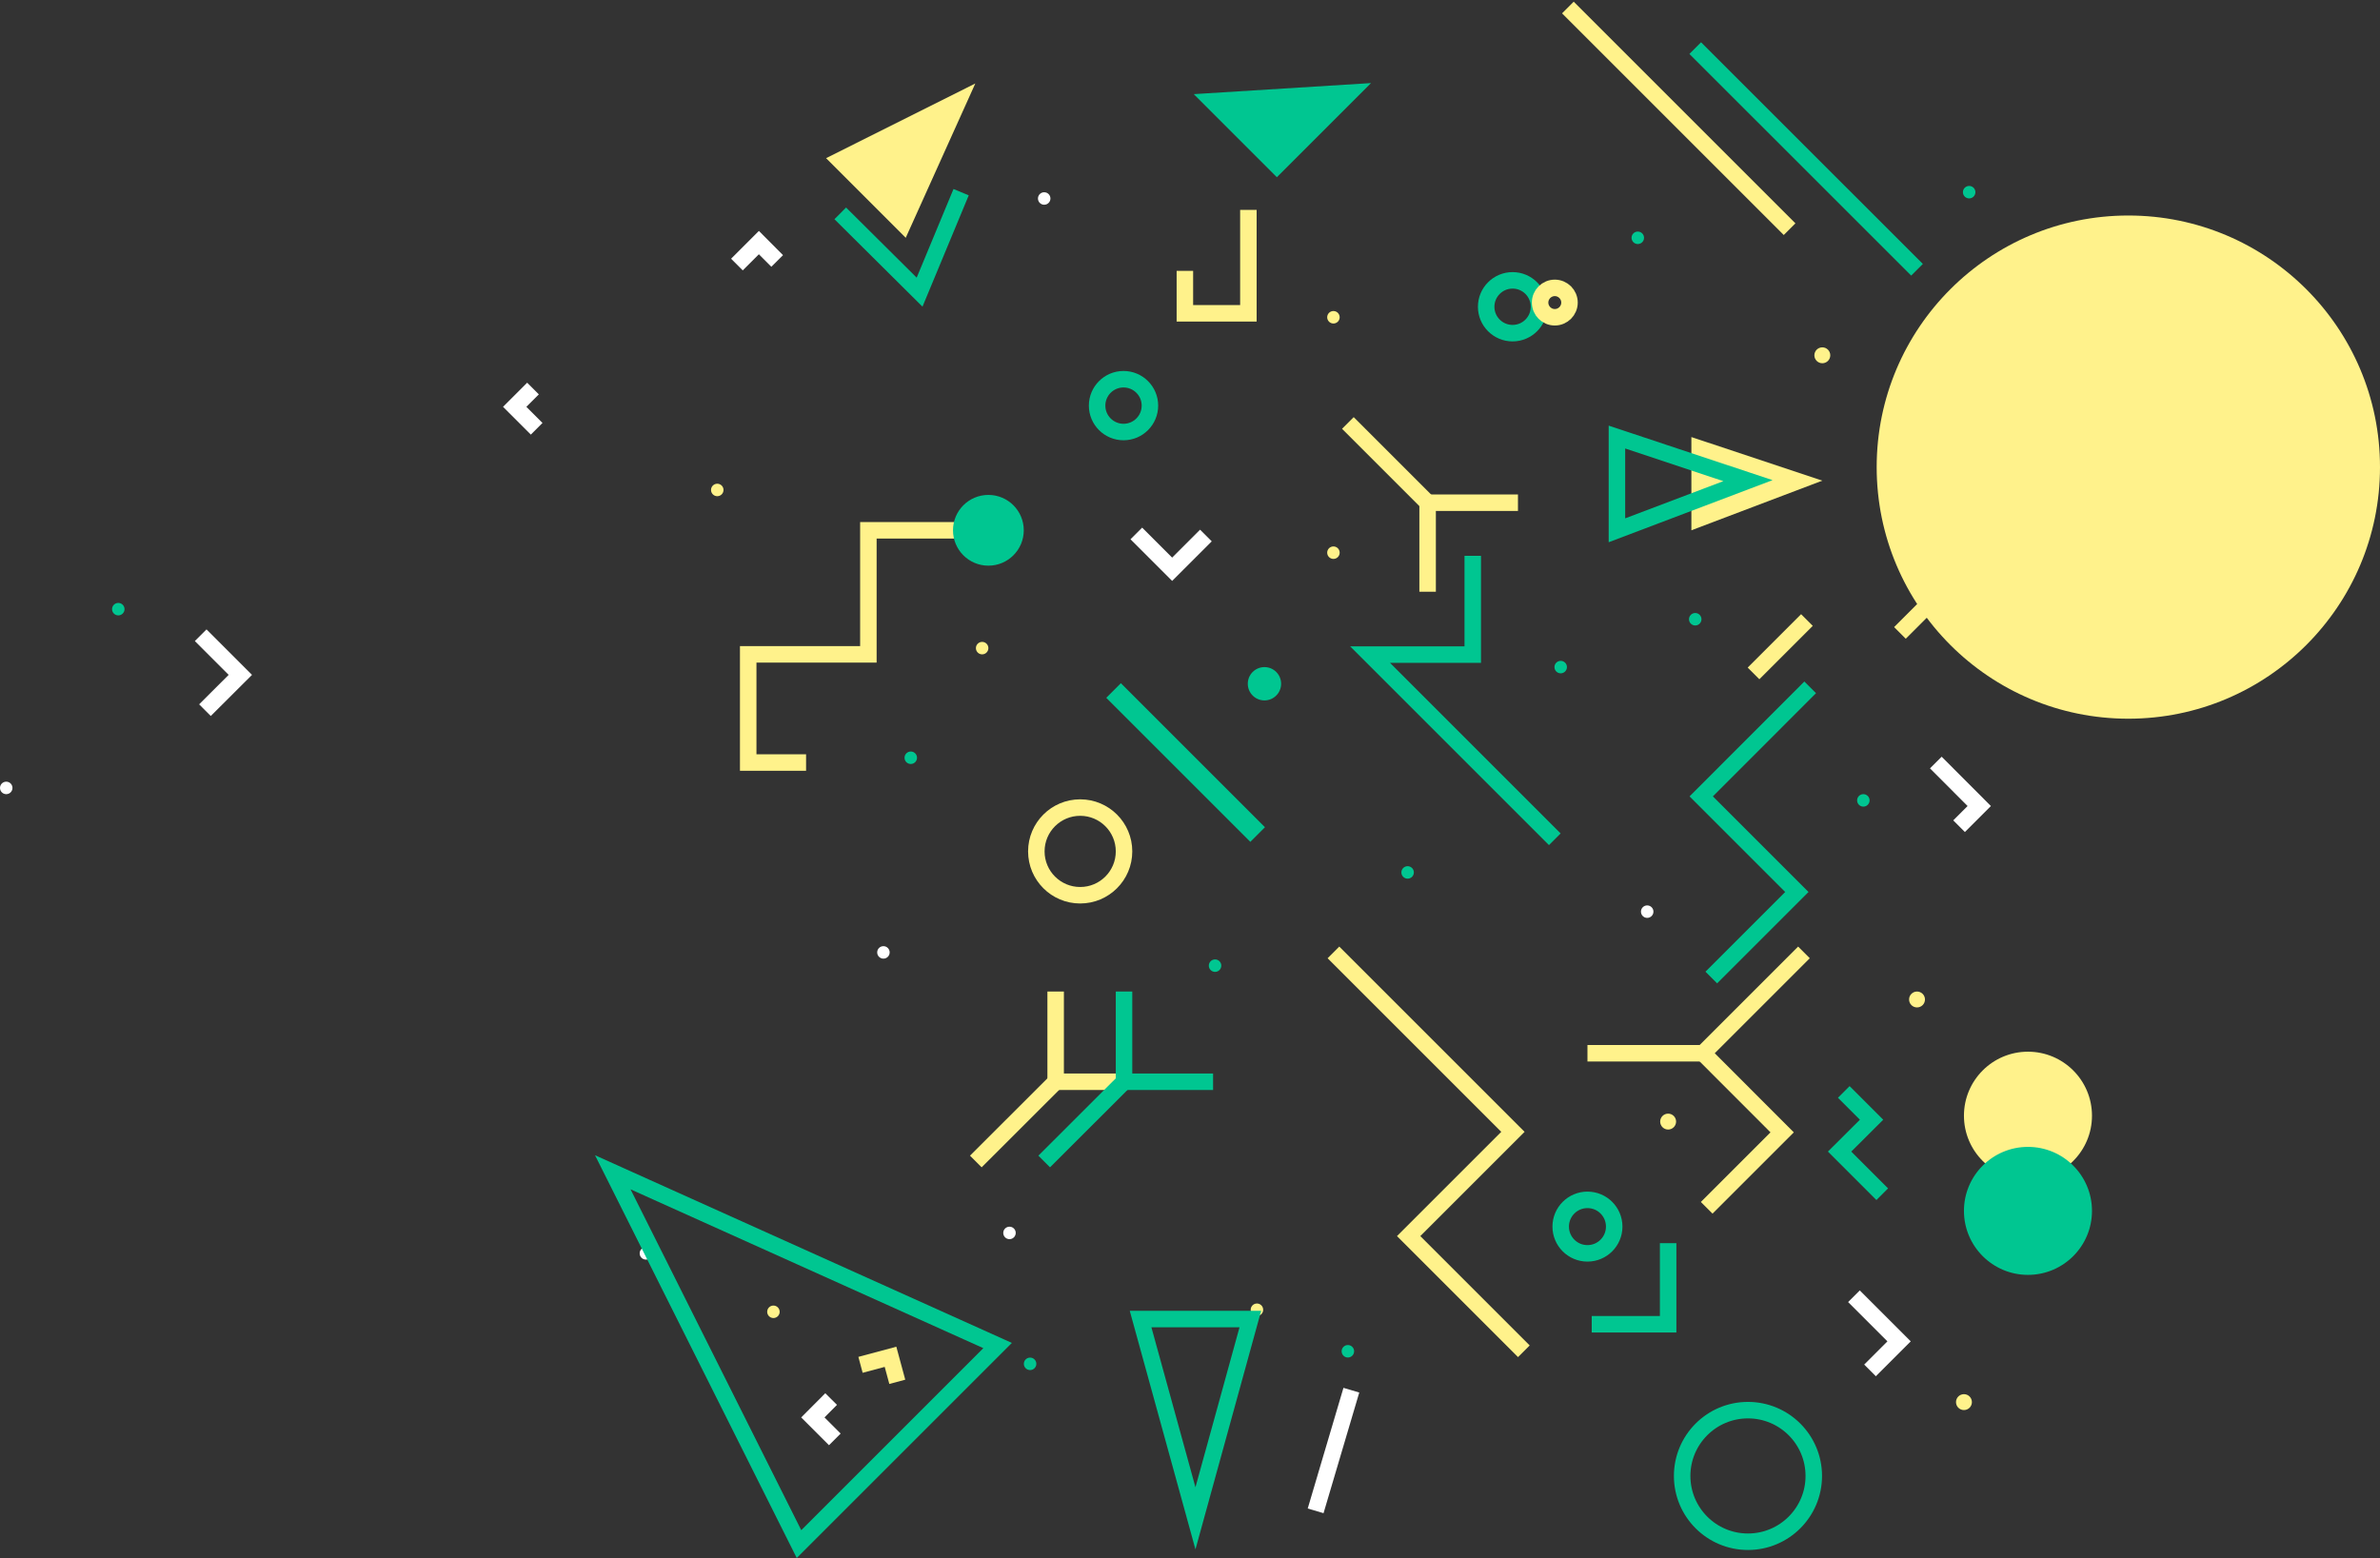 <svg xmlns="http://www.w3.org/2000/svg" width="1636.171" height="1071.36" viewBox="0 0 1636.171 1071.36">
  <rect x="0" y="0" width="1636.171" height="1071.36" fill="#333333" stroke="none"/>
  <g id="Group_1086" data-name="Group 1086" transform="translate(1438.171 0) rotate(90)">
    <g id="Group_863" data-name="Group 863" transform="translate(290.856 394.622)">
      <path id="Path_2257" data-name="Path 2257" d="M0,0V62.108H61.226" transform="translate(54.822 0)" fill="none" stroke="#fff28b" stroke-miterlimit="10" stroke-width="11.339"/>
      <line id="Line_107" data-name="Line 107" x1="54.822" y2="54.822" transform="translate(0 62.108)" fill="none" stroke="#fff28b" stroke-miterlimit="10" stroke-width="11.339"/>
    </g>
    <g id="Group_865" data-name="Group 865" transform="translate(348.028 10.577)">
      <path id="Path_2259" data-name="Path 2259" d="M87.2,43.893,43.3,0,0,43.3" transform="translate(0 77.561)" fill="none" stroke="#fff28b" stroke-miterlimit="10" stroke-width="11.339"/>
      <line id="Line_109" data-name="Line 109" y1="77.561" transform="translate(43.305)" fill="none" stroke="#fff28b" stroke-miterlimit="10" stroke-width="11.339"/>
    </g>
    <g id="Group_866" data-name="Group 866" transform="translate(681.834 665.439)">
      <path id="Path_2260" data-name="Path 2260" d="M62.049,0V47.007H0" transform="translate(0 0)" fill="none" stroke="#fff28b" stroke-miterlimit="10" stroke-width="11.339"/>
      <line id="Line_110" data-name="Line 110" x2="54.822" y2="54.88" transform="translate(62.049 47.007)" fill="none" stroke="#fff28b" stroke-miterlimit="10" stroke-width="11.339"/>
    </g>
    <path id="Path_2261" data-name="Path 2261" d="M0,56.408H67.925v70.569L194.9,0" transform="translate(382.225 369.297)" fill="none" stroke="#00c691" stroke-miterlimit="10" stroke-width="11.339"/>
    <circle id="Ellipse_136" data-name="Ellipse 136" cx="11.458" cy="11.458" r="11.458" transform="translate(458.729 557.441)" fill="#00c691"/>
    <circle id="Ellipse_137" data-name="Ellipse 137" cx="30.143" cy="30.143" r="30.143" transform="translate(555.328 665.439)" fill="none" stroke="#fff28b" stroke-miterlimit="10" stroke-width="11.339"/>
    <circle id="Ellipse_138" data-name="Ellipse 138" cx="18.156" cy="18.156" r="18.156" transform="translate(260.771 647.635)" fill="none" stroke="#00c691" stroke-miterlimit="10" stroke-width="11.339"/>
    <circle id="Ellipse_139" data-name="Ellipse 139" cx="18.156" cy="18.156" r="18.156" transform="translate(192.788 380.167)" fill="none" stroke="#00c691" stroke-miterlimit="10" stroke-width="11.339"/>
    <circle id="Ellipse_140" data-name="Ellipse 140" cx="4.289" cy="4.289" r="4.289" transform="translate(375.762 517.192)" fill="#fff28b"/>
    <circle id="Ellipse_141" data-name="Ellipse 141" cx="4.289" cy="4.289" r="4.289" transform="translate(213.882 517.192)" fill="#fff28b"/>
    <circle id="Ellipse_142" data-name="Ellipse 142" cx="4.289" cy="4.289" r="4.289" transform="translate(132.208 716.03)" fill="#fff"/>
    <circle id="Ellipse_143" data-name="Ellipse 143" cx="4.289" cy="4.289" r="4.289" transform="translate(332.633 940.781)" fill="#fff28b"/>
    <circle id="Ellipse_144" data-name="Ellipse 144" cx="4.289" cy="4.289" r="4.289" transform="translate(650.634 826.555)" fill="#fff"/>
    <circle id="Ellipse_145" data-name="Ellipse 145" cx="4.289" cy="4.289" r="4.289" transform="translate(546.102 1194.089)" fill="rgba(0,0,0,0)"/>
    <circle id="Ellipse_146" data-name="Ellipse 146" cx="4.289" cy="4.289" r="4.289" transform="translate(857.581 989.844)" fill="#fff"/>
    <circle id="Ellipse_148" data-name="Ellipse 148" cx="4.289" cy="4.289" r="4.289" transform="translate(441.395 758.689)" fill="#fff28b"/>
    <circle id="Ellipse_150" data-name="Ellipse 150" cx="4.289" cy="4.289" r="4.289" transform="translate(896.361 569.781)" fill="#fff28b"/>
    <circle id="Ellipse_151" data-name="Ellipse 151" cx="4.289" cy="4.289" r="4.289" transform="translate(843.538 739.886)" fill="#fff"/>
    <circle id="Ellipse_152" data-name="Ellipse 152" cx="4.289" cy="4.289" r="4.289" transform="translate(537.524 1429.593)" fill="#fff"/>
    <circle id="Ellipse_153" data-name="Ellipse 153" cx="4.289" cy="4.289" r="4.289" transform="translate(546.102 152.889)" fill="#00c691"/>
    <circle id="Ellipse_154" data-name="Ellipse 154" cx="4.289" cy="4.289" r="4.289" transform="translate(622.606 301.49)" fill="#fff"/>
    <circle id="Ellipse_155" data-name="Ellipse 155" cx="4.289" cy="4.289" r="4.289" transform="translate(421.535 268.467)" fill="#00c691"/>
    <circle id="Ellipse_156" data-name="Ellipse 156" cx="4.289" cy="4.289" r="4.289" transform="translate(127.86 80.147)" fill="#00c691"/>
    <circle id="Ellipse_157" data-name="Ellipse 157" cx="4.289" cy="4.289" r="4.289" transform="translate(454.439 360.953)" fill="#00c691"/>
    <circle id="Ellipse_158" data-name="Ellipse 158" cx="4.289" cy="4.289" r="4.289" transform="translate(595.636 466.189)" fill="#00c691"/>
    <circle id="Ellipse_159" data-name="Ellipse 159" cx="4.289" cy="4.289" r="4.289" transform="translate(897.772 902.177)" fill="#fff28b"/>
    <circle id="Ellipse_162" data-name="Ellipse 162" cx="4.289" cy="4.289" r="4.289" transform="translate(414.601 1352.56)" fill="#00c691"/>
    <circle id="Ellipse_163" data-name="Ellipse 163" cx="4.289" cy="4.289" r="4.289" transform="translate(516.782 807.752)" fill="#00c691"/>
    <circle id="Ellipse_164" data-name="Ellipse 164" cx="4.289" cy="4.289" r="4.289" transform="translate(933.556 725.725)" fill="#00c691"/>
    <circle id="Ellipse_167" data-name="Ellipse 167" cx="4.289" cy="4.289" r="4.289" transform="translate(659.741 598.572)" fill="#00c691"/>
    <circle id="Ellipse_168" data-name="Ellipse 168" cx="4.289" cy="4.289" r="4.289" transform="translate(924.918 507.262)" fill="#00c691"/>
    <circle id="Ellipse_169" data-name="Ellipse 169" cx="4.289" cy="4.289" r="4.289" transform="translate(159.237 307.953)" fill="#00c691"/>
    <g id="Group_867" data-name="Group 867" transform="translate(681.834 604.213)">
      <path id="Path_2262" data-name="Path 2262" d="M0,61.226H62.049V0" fill="none" stroke="#00c691" stroke-miterlimit="10" stroke-width="11.339"/>
      <line id="Line_111" data-name="Line 111" x2="54.822" y2="54.88" transform="translate(62.049 61.226)" fill="none" stroke="#00c691" stroke-miterlimit="10" stroke-width="11.339"/>
    </g>
    <rect id="Rectangle_181" data-name="Rectangle 181" width="14.22" height="140.08" transform="translate(568.853 568.549) rotate(45)" fill="#00c691"/>
    <path id="Path_2263" data-name="Path 2263" d="M0,130.914,123.393,7.521l71.685,71.685L274.284,0" transform="translate(654.923 390.567)" fill="none" stroke="#fff28b" stroke-miterlimit="10" stroke-width="11.339"/>
    <path id="Path_2265" data-name="Path 2265" d="M0,0,51.355,102.592l54.763-54.763Z" transform="translate(57.409 767.679)" fill="#fff28b"/>
    <path id="Path_2266" data-name="Path 2266" d="M29.967,0,0,90.018H64.106Z" transform="translate(300.551 185.383)" fill="#fff28b"/>
    <path id="Path_2267" data-name="Path 2267" d="M29.967,0,0,90.077H64.106Z" transform="translate(300.551 236.503)" fill="none" stroke="#00c691" stroke-miterlimit="10" stroke-width="11.339"/>
    <path id="Path_2641" data-name="Path 2641" d="M90.26,0,0,271.31H193.085Z" transform="translate(869.948 1080.73) rotate(-135)" fill="none" stroke="#00c691" stroke-miterlimit="10" stroke-width="11.339"/>
    <line id="Line_112" data-name="Line 112" x1="152.419" y2="152.478" transform="translate(33.083 120.279)" fill="none" stroke="#00c691" stroke-miterlimit="10" stroke-width="11.339"/>
    <line id="Line_113" data-name="Line 113" x1="152.419" y2="152.419" transform="translate(5.172 207.887)" fill="none" stroke="#fff28b" stroke-miterlimit="10" stroke-width="11.339"/>
    <circle id="Ellipse_170" data-name="Ellipse 170" cx="5.465" cy="5.465" r="5.465" transform="translate(238.855 179.918)" fill="#fff28b"/>
    <circle id="Ellipse_171" data-name="Ellipse 171" cx="5.465" cy="5.465" r="5.465" transform="translate(958.704 82.556)" fill="#fff28b"/>
    <circle id="Ellipse_172" data-name="Ellipse 172" cx="5.465" cy="5.465" r="5.465" transform="translate(681.834 114.814)" fill="#fff28b"/>
    <circle id="Ellipse_173" data-name="Ellipse 173" cx="5.465" cy="5.465" r="5.465" transform="translate(765.8 285.919)" fill="#fff28b"/>
    <circle id="Ellipse_174" data-name="Ellipse 174" cx="44.01" cy="44.01" r="44.01" transform="translate(723.2 0)" fill="#fff28b"/>
    <circle id="Ellipse_287" data-name="Ellipse 287" cx="173.01" cy="173.01" r="173.01" transform="translate(148.2 -198)" fill="#fff28b"/>
    <circle id="Ellipse_175" data-name="Ellipse 175" cx="44.01" cy="44.01" r="44.01" transform="translate(788.657 0)" fill="#00c691"/>
    <path id="Path_2268" data-name="Path 2268" d="M199.544,67.983,140.726,9.166,74.976,74.917,0,0" transform="translate(472.654 193.727)" fill="none" stroke="#00c691" stroke-miterlimit="10" stroke-width="11.339"/>
    <path id="Path_2269" data-name="Path 2269" d="M0,0,69.335,69.335l54.41-54.351,51.883,51.884" transform="translate(654.923 198.016)" fill="none" stroke="#fff28b" stroke-miterlimit="10" stroke-width="11.339"/>
    <line id="Line_114" data-name="Line 114" y2="79.5" transform="translate(724.258 267.351)" fill="none" stroke="#fff28b" stroke-miterlimit="10" stroke-width="11.339"/>
    <circle id="Ellipse_176" data-name="Ellipse 176" cx="18.391" cy="18.391" r="18.391" transform="translate(825.088 328.46)" fill="none" stroke="#00c691" stroke-miterlimit="10" stroke-width="11.339"/>
    <path id="Path_2270" data-name="Path 2270" d="M0,0H55.762V52.53" transform="translate(854.878 291.383)" fill="none" stroke="#00c691" stroke-miterlimit="10" stroke-width="11.339"/>
    <circle id="Ellipse_177" data-name="Ellipse 177" cx="10.106" cy="10.106" r="10.106" transform="translate(197.959 359.19)" fill="none" stroke="#fff28b" stroke-miterlimit="10" stroke-width="11.339"/>
    <path id="Path_2271" data-name="Path 2271" d="M14.572,83.085,68.747,28.556,0,0" transform="translate(132.149 777.433)" fill="none" stroke="#00c691" stroke-miterlimit="10" stroke-width="11.339"/>
    <path id="Path_2272" data-name="Path 2272" d="M0,0V82.5H85.317v82.614h74.388V125.332" transform="translate(364.656 758.689)" fill="none" stroke="#fff28b" stroke-miterlimit="10" stroke-width="11.339"/>
    <circle id="Ellipse_179" data-name="Ellipse 179" cx="24.326" cy="24.326" r="24.326" transform="translate(340.33 734.363)" fill="#00c691"/>
    <path id="Path_2274" data-name="Path 2274" d="M0,0H91.546V80.793Z" transform="translate(57.129 495.628) rotate(45)" fill="#00c691"/>
    <path id="Path_2275" data-name="Path 2275" d="M41.954,43.657h29.2V0H0" transform="translate(144.312 579.946)" fill="none" stroke="#fff28b" stroke-miterlimit="10" stroke-width="11.339"/>
    <path id="Path_2278" data-name="Path 2278" d="M1.41,0,24.62,23.21,0,47.83" transform="translate(366.831 609.149)" fill="none" stroke="#fff" stroke-miterlimit="10" stroke-width="11.339"/>
    <path id="Path_2280" data-name="Path 2280" d="M0,2.526,12.574,15.1,27.675,0" transform="translate(267.176 1069.227)" fill="none" stroke="#fff" stroke-miterlimit="10" stroke-width="11.339"/>
    <path id="Path_2281" data-name="Path 2281" d="M0,2.526,12.633,15.1,27.734,0" transform="translate(962.061 864.264)" fill="rgba(0,0,0,0)" stroke="#fff" stroke-miterlimit="10" stroke-width="11.339"/>
    <path id="Path_2640" data-name="Path 2640" d="M0,2.526,12.633,15.1,27.734,0" transform="translate(952.402 822.579) rotate(120)" fill="rgba(0,0,0,0)" stroke="#fff28b" stroke-miterlimit="10" stroke-width="11.339"/>
    <path id="Path_2282" data-name="Path 2282" d="M12.633,0,0,12.574l15.1,15.1" transform="translate(166.817 903.881)" fill="none" stroke="#fff" stroke-miterlimit="10" stroke-width="11.339"/>
    <path id="Path_2284" data-name="Path 2284" d="M51.531,24.326,27.264,0,0,27.264" transform="translate(436.812 1272.943)" fill="rgba(0,0,0,0)" stroke="#fff" stroke-miterlimit="10" stroke-width="11.339"/>
    <path id="Path_2285" data-name="Path 2285" d="M0,29.849,29.908,0,43.775,13.867" transform="translate(524.362 77.502)" fill="rgba(0,0,0,0)" stroke="#fff" stroke-miterlimit="10" stroke-width="11.339"/>
    <path id="Path_2286" data-name="Path 2286" d="M0,31.024,31.025,0,51,19.978" transform="translate(891.367 132.618)" fill="none" stroke="#fff" stroke-miterlimit="10" stroke-width="11.339"/>
    <path id="Path_2290" data-name="Path 2290" d="M0,37.723V0L68.512,18.861l68.512,18.862L68.512,56.584,0,75.446Z" transform="translate(907.055 578.612)" fill="none" stroke="#00c691" stroke-miterlimit="10" stroke-width="11.339"/>
    <circle id="Ellipse_186" data-name="Ellipse 186" cx="45.244" cy="45.244" r="45.244" transform="translate(969.692 191.259)" fill="none" stroke="#00c691" stroke-miterlimit="10" stroke-width="11.339"/>
    <line id="Line_116" data-name="Line 116" x2="82.967" y2="24.561" transform="translate(955.97 509.157)" fill="none" stroke="#fff" stroke-miterlimit="10" stroke-width="11.339"/>
    <path id="Path_2295" data-name="Path 2295" d="M0,26.441l19.1-19.1L41.013,29.32,70.334,0" transform="translate(750.876 144.193)" fill="none" stroke="#00c691" stroke-miterlimit="10" stroke-width="11.339"/>
    <line id="Line_117" data-name="Line 117" x1="36.724" y1="36.724" transform="translate(426.353 195.959)" fill="none" stroke="#fff28b" stroke-miterlimit="10" stroke-width="11.339"/>
  </g>
</svg>
